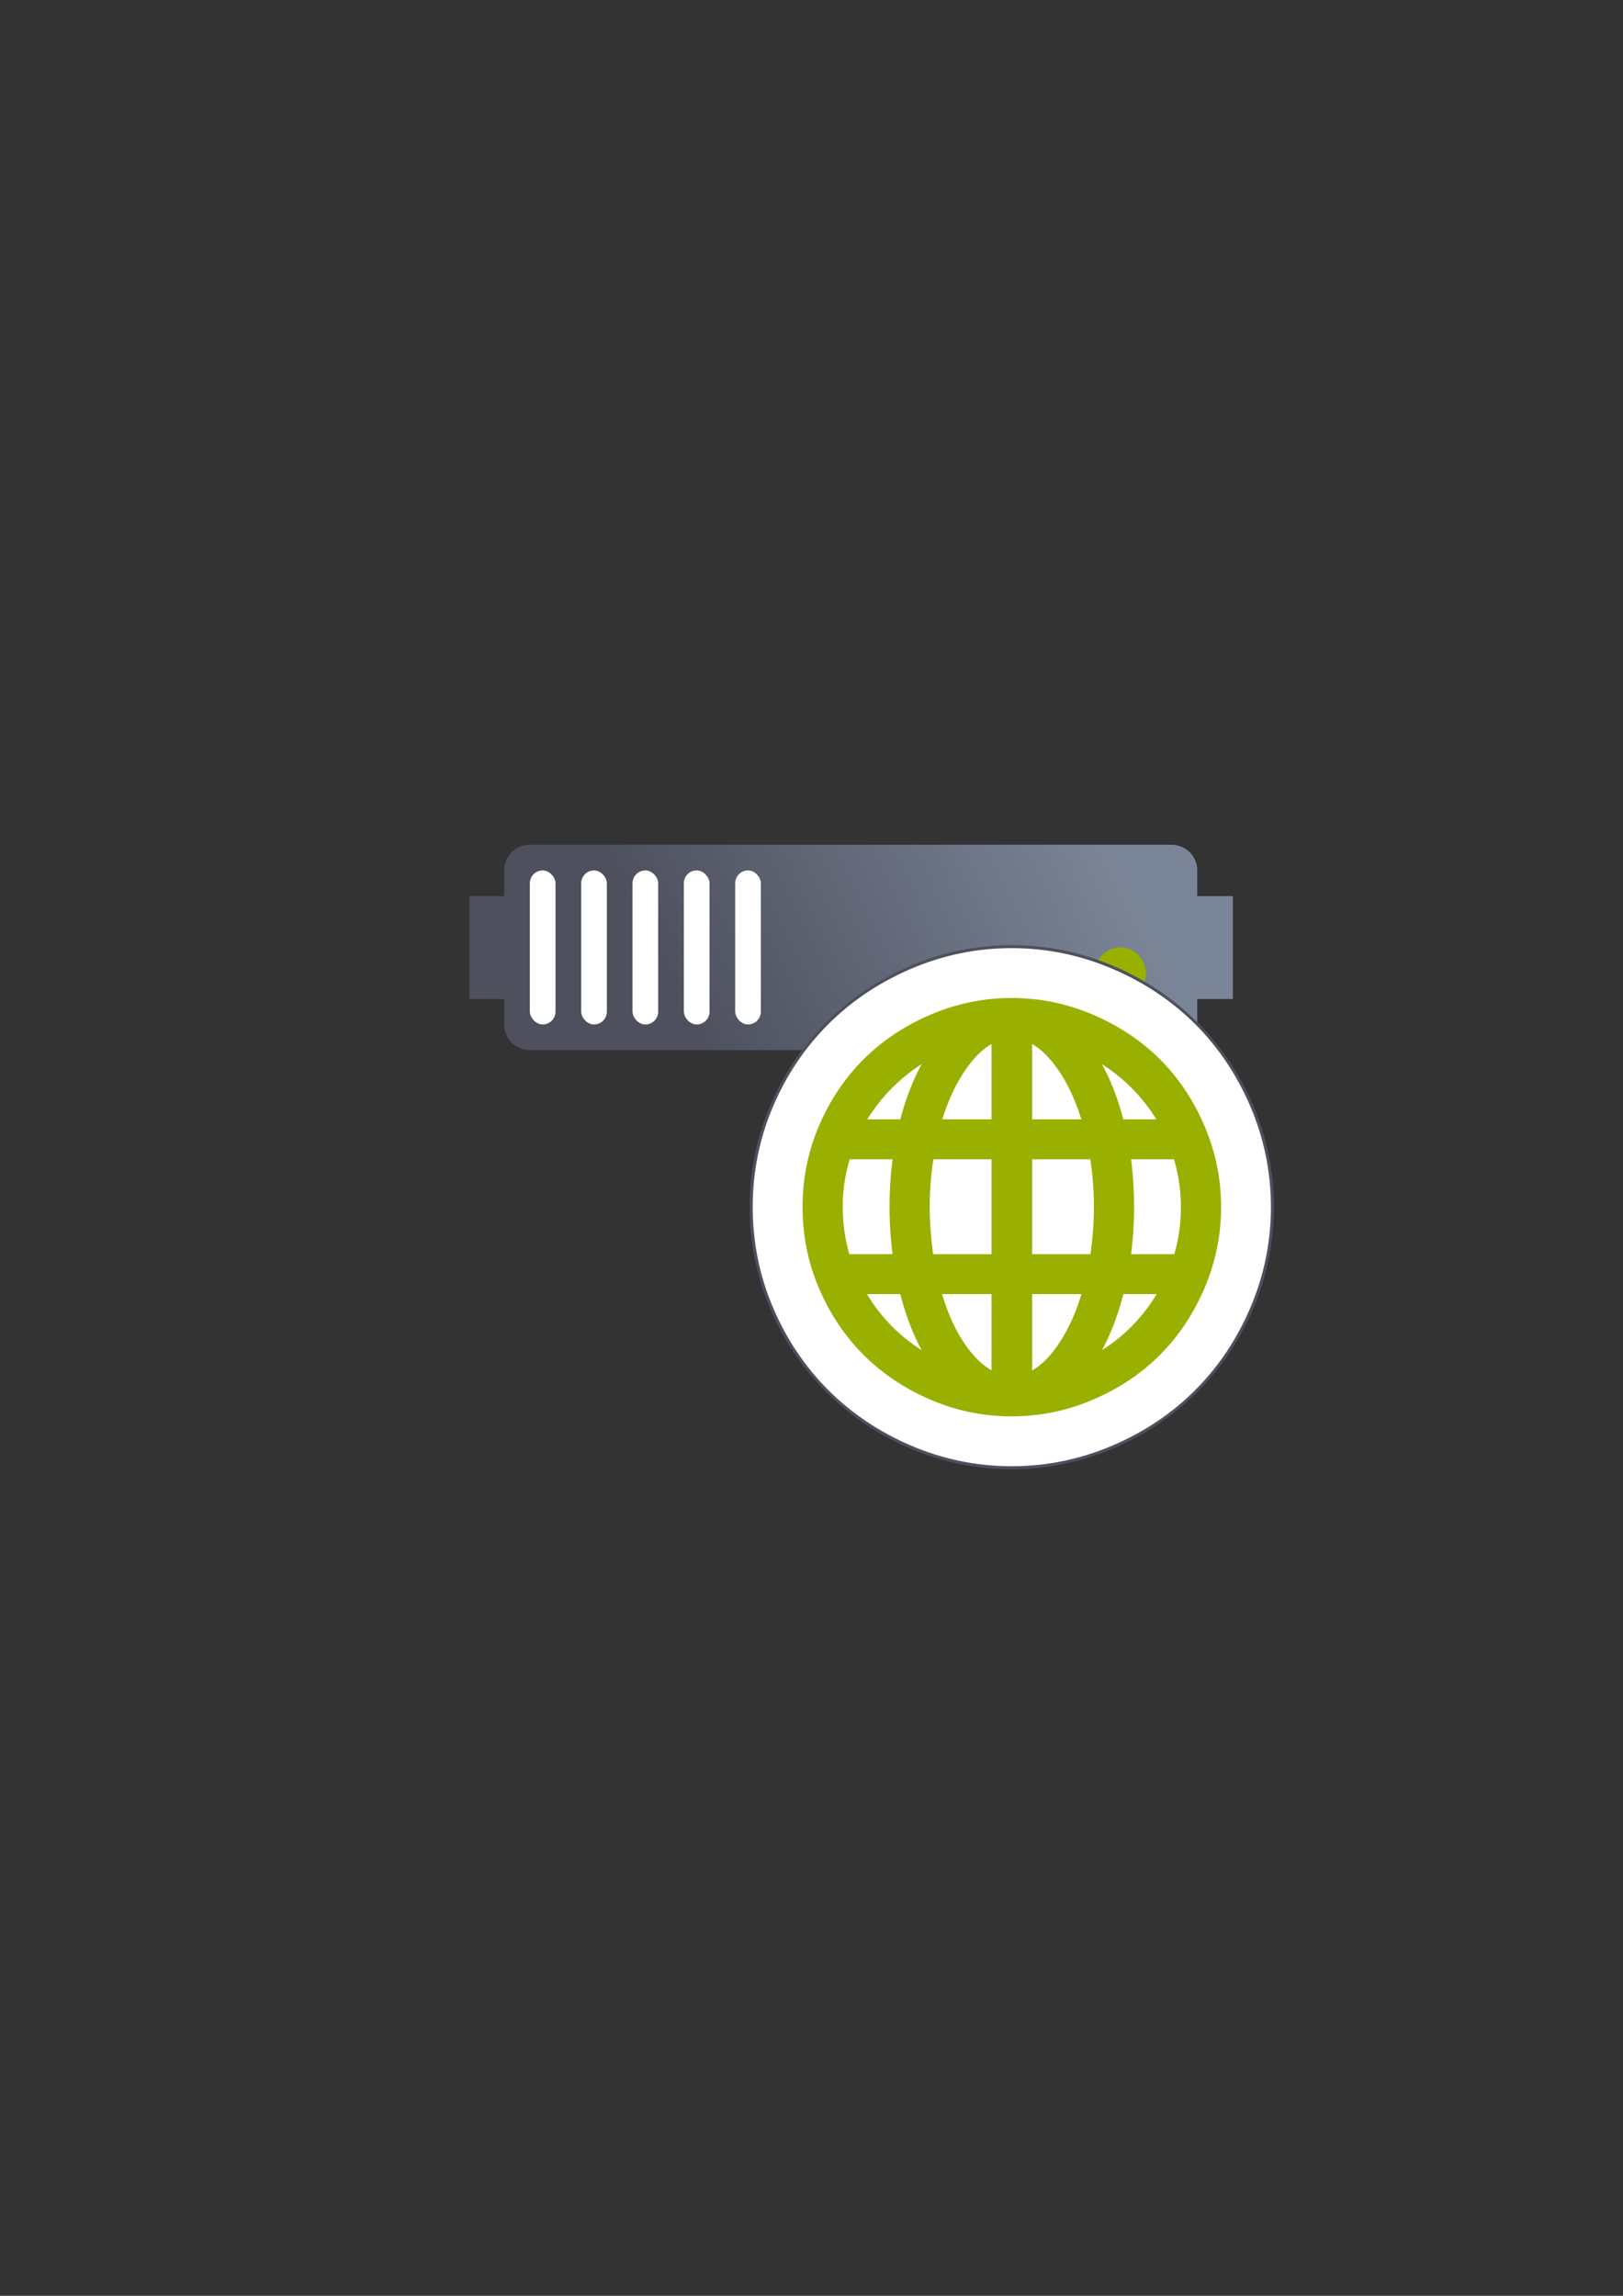 <?xml version="1.0" encoding="UTF-8" standalone="no"?>
<!-- Created with Inkscape (http://www.inkscape.org/) -->
<svg xmlns:dc="http://purl.org/dc/elements/1.1/" xmlns:cc="http://creativecommons.org/ns#" xmlns:rdf="http://www.w3.org/1999/02/22-rdf-syntax-ns#" xmlns:svg="http://www.w3.org/2000/svg" xmlns="http://www.w3.org/2000/svg" xmlns:xlink="http://www.w3.org/1999/xlink" xmlns:sodipodi="http://sodipodi.sourceforge.net/DTD/sodipodi-0.dtd" xmlns:inkscape="http://www.inkscape.org/namespaces/inkscape" width="210mm" height="297mm" viewBox="0 0 744.094 1052.362" id="svg2" version="1.1" inkscape:version="0.91 r13725" inkscape:export-xdpi="4" inkscape:export-ydpi="4">
  <rect x="0" y="0" width="744.094" height="1052.362" fill="#333333" stroke="none"/>
  <defs id="defs4">
    <linearGradient inkscape:collect="always" id="linearGradient4199">
      <stop style="stop-color:#4e505d;stop-opacity:1;" offset="0" id="stop4201"/>
      <stop style="stop-color:#7a8597;stop-opacity:1" offset="1" id="stop4203"/>
    </linearGradient>
    <linearGradient id="linearGradient2224">
      <stop id="stop2226" offset="0" style="stop-color:#7c7c7c;stop-opacity:1;"/>
      <stop id="stop2228" offset="1" style="stop-color:#b8b8b8;stop-opacity:1;"/>
    </linearGradient>
    <linearGradient id="linearGradient15218">
      <stop id="stop15220" offset="0" style="stop-color:#eeeeef;stop-opacity:1;"/>
      <stop id="stop2736" offset="0.599" style="stop-color:#d3d7cf;stop-opacity:1;"/>
      <stop id="stop2738" offset="0.828" style="stop-color:#ffffff;stop-opacity:1;"/>
      <stop id="stop15222" offset="1" style="stop-color:#d3d7cf;stop-opacity:1;"/>
    </linearGradient>
    <pattern y="0" x="0" height="6" width="6" patternUnits="userSpaceOnUse" id="EMFhbasepattern"/>
    <pattern y="0" x="0" height="6" width="6" patternUnits="userSpaceOnUse" id="EMFhbasepattern-5"/>
    <linearGradient inkscape:collect="always" xlink:href="#linearGradient4199" id="linearGradient4205" x1="321" y1="571.362" x2="509" y2="480.362" gradientUnits="userSpaceOnUse" gradientTransform="translate(0,-30)"/>
  </defs>
  <sodipodi:namedview id="base" pagecolor="#ffffff" bordercolor="#666666" borderopacity="1.0" inkscape:pageopacity="0.0" inkscape:pageshadow="2" inkscape:zoom="0.70710678" inkscape:cx="96.548764" inkscape:cy="472.91628" inkscape:document-units="px" inkscape:current-layer="layer1" showgrid="false" showguides="true" inkscape:guide-bbox="true" inkscape:window-width="1366" inkscape:window-height="721" inkscape:window-x="-4" inkscape:window-y="-4" inkscape:window-maximized="1">
    <sodipodi:guide position="560,730" orientation="0,1" id="guide3338"/>
    <sodipodi:guide position="560,330" orientation="0,1" id="guide3340"/>
    <sodipodi:guide position="190,475" orientation="1,0" id="guide3344"/>
    <sodipodi:guide position="593,570" orientation="1,0" id="guide3346"/>
    <inkscape:grid type="xygrid" id="grid3440"/>
    <sodipodi:guide position="-111.016,704.985" orientation="0,1" id="guide4151"/>
    <sodipodi:guide position="54.25,355" orientation="0,1" id="guide4153"/>
    <sodipodi:guide position="215,442" orientation="1,0" id="guide4155"/>
    <sodipodi:guide position="564.978,467.398" orientation="1,0" id="guide4157"/>
  </sodipodi:namedview>
  <g inkscape:label="Ebene 1" inkscape:groupmode="layer" id="layer1">
    <rect style="opacity:1;fill:none;fill-opacity:1;stroke:none;stroke-width:23;stroke-linecap:butt;stroke-linejoin:round;stroke-miterlimit:4;stroke-dasharray:none;stroke-opacity:1" id="rect4160" width="400" height="400" x="190" y="322.362"/>
    <g id="g4220" transform="translate(0,-60)">
      <path id="rect4153" d="m 242.919,447.215 c -6.52,0 -11.768,5.249 -11.768,11.768 l 0,11.768 -15.91,0 0,47.193 15.91,0 0,11.649 c 0,6.52 5.249,11.768 11.768,11.768 l 294.206,0 c 6.52,0 11.768,-5.249 11.768,-11.768 l 0,-11.649 16.347,0 0,-47.193 -16.347,0 0,-11.768 c 0,-6.52 -5.249,-11.768 -11.768,-11.768 l -294.206,0 z" style="color:#252525;clip-rule:nonzero;display:inline;overflow:visible;visibility:visible;opacity:1;isolation:auto;mix-blend-mode:normal;color-interpolation:sRGB;color-interpolation-filters:linearRGB;solid-color:#252525;solid-opacity:1;fill:url(#linearGradient4205);fill-opacity:1;fill-rule:nonzero;stroke:none;stroke-width:30;stroke-linecap:butt;stroke-linejoin:round;stroke-miterlimit:4;stroke-dasharray:none;stroke-dashoffset:60.96;stroke-opacity:1;color-rendering:auto;image-rendering:auto;shape-rendering:auto;text-rendering:auto;enable-background:accumulate" inkscape:connector-curvature="0"/>
      <circle r="11.768" cy="506.059" cx="513.589" id="path4159" style="color:#252525;clip-rule:nonzero;display:inline;overflow:visible;visibility:visible;opacity:1;isolation:auto;mix-blend-mode:normal;color-interpolation:sRGB;color-interpolation-filters:linearRGB;solid-color:#252525;solid-opacity:1;fill:#99b000;fill-opacity:1;fill-rule:nonzero;stroke:none;stroke-width:30;stroke-linecap:butt;stroke-linejoin:round;stroke-miterlimit:4;stroke-dasharray:none;stroke-dashoffset:60.96;stroke-opacity:1;color-rendering:auto;image-rendering:auto;shape-rendering:auto;text-rendering:auto;enable-background:accumulate"/>
      <circle r="11.768" cy="506.059" cx="478.284" id="path4163" style="color:#252525;clip-rule:nonzero;display:inline;overflow:visible;visibility:visible;opacity:1;isolation:auto;mix-blend-mode:normal;color-interpolation:sRGB;color-interpolation-filters:linearRGB;solid-color:#252525;solid-opacity:1;fill:#ffffff;fill-opacity:1;fill-rule:nonzero;stroke:none;stroke-width:30;stroke-linecap:butt;stroke-linejoin:round;stroke-miterlimit:4;stroke-dasharray:none;stroke-dashoffset:60.96;stroke-opacity:1;color-rendering:auto;image-rendering:auto;shape-rendering:auto;text-rendering:auto;enable-background:accumulate"/>
      <rect ry="5.884" y="458.986" x="242.919" height="70.61" width="11.768" id="rect4165" style="color:#252525;clip-rule:nonzero;display:inline;overflow:visible;visibility:visible;opacity:1;isolation:auto;mix-blend-mode:normal;color-interpolation:sRGB;color-interpolation-filters:linearRGB;solid-color:#252525;solid-opacity:1;fill:#ffffff;fill-opacity:1;fill-rule:nonzero;stroke:none;stroke-width:30;stroke-linecap:butt;stroke-linejoin:round;stroke-miterlimit:4;stroke-dasharray:none;stroke-dashoffset:60.96;stroke-opacity:1;color-rendering:auto;image-rendering:auto;shape-rendering:auto;text-rendering:auto;enable-background:accumulate"/>
      <rect ry="5.884" y="458.986" x="266.455" height="70.61" width="11.768" id="rect4167" style="color:#252525;clip-rule:nonzero;display:inline;overflow:visible;visibility:visible;opacity:1;isolation:auto;mix-blend-mode:normal;color-interpolation:sRGB;color-interpolation-filters:linearRGB;solid-color:#252525;solid-opacity:1;fill:#ffffff;fill-opacity:1;fill-rule:nonzero;stroke:none;stroke-width:30;stroke-linecap:butt;stroke-linejoin:round;stroke-miterlimit:4;stroke-dasharray:none;stroke-dashoffset:60.96;stroke-opacity:1;color-rendering:auto;image-rendering:auto;shape-rendering:auto;text-rendering:auto;enable-background:accumulate"/>
      <rect ry="5.884" y="458.986" x="289.992" height="70.61" width="11.768" id="rect4169" style="color:#252525;clip-rule:nonzero;display:inline;overflow:visible;visibility:visible;opacity:1;isolation:auto;mix-blend-mode:normal;color-interpolation:sRGB;color-interpolation-filters:linearRGB;solid-color:#252525;solid-opacity:1;fill:#ffffff;fill-opacity:1;fill-rule:nonzero;stroke:none;stroke-width:30;stroke-linecap:butt;stroke-linejoin:round;stroke-miterlimit:4;stroke-dasharray:none;stroke-dashoffset:60.96;stroke-opacity:1;color-rendering:auto;image-rendering:auto;shape-rendering:auto;text-rendering:auto;enable-background:accumulate"/>
      <rect ry="5.884" y="458.986" x="313.528" height="70.61" width="11.768" id="rect4173" style="color:#252525;clip-rule:nonzero;display:inline;overflow:visible;visibility:visible;opacity:1;isolation:auto;mix-blend-mode:normal;color-interpolation:sRGB;color-interpolation-filters:linearRGB;solid-color:#252525;solid-opacity:1;fill:#ffffff;fill-opacity:1;fill-rule:nonzero;stroke:none;stroke-width:30;stroke-linecap:butt;stroke-linejoin:round;stroke-miterlimit:4;stroke-dasharray:none;stroke-dashoffset:60.96;stroke-opacity:1;color-rendering:auto;image-rendering:auto;shape-rendering:auto;text-rendering:auto;enable-background:accumulate"/>
      <rect ry="5.884" y="458.986" x="337.065" height="70.61" width="11.768" id="rect4175" style="color:#252525;clip-rule:nonzero;display:inline;overflow:visible;visibility:visible;opacity:1;isolation:auto;mix-blend-mode:normal;color-interpolation:sRGB;color-interpolation-filters:linearRGB;solid-color:#252525;solid-opacity:1;fill:#ffffff;fill-opacity:1;fill-rule:nonzero;stroke:none;stroke-width:30;stroke-linecap:butt;stroke-linejoin:round;stroke-miterlimit:4;stroke-dasharray:none;stroke-dashoffset:60.96;stroke-opacity:1;color-rendering:auto;image-rendering:auto;shape-rendering:auto;text-rendering:auto;enable-background:accumulate"/>
    </g>
    <g id="g4193" transform="matrix(0.914,0,0,0.914,50.224,42.74)">
      <path inkscape:connector-curvature="0" id="path4189" d="m 452.531,438.742 c -16.198,0 -31.913,3.262 -46.686,9.6 -28.902,12.397 -51.267,34.447 -63.738,63.518 -6.362,14.827 -9.488,30.574 -9.488,46.684 0,16.11 3.112,31.936 9.488,46.799 12.463,29.052 34.795,51.212 63.738,63.629 14.776,6.339 30.49,9.596 46.686,9.596 16.225,0 31.909,-3.298 46.646,-9.58 a 15.002,15.002 0 0 0 0.002,-0.002 c 29.187,-12.448 51.358,-34.7 63.773,-63.643 6.352,-14.809 9.6,-30.6 9.6,-46.799 0,-16.198 -3.263,-31.909 -9.6,-46.682 l 0,-0.002 c -12.424,-28.964 -34.63,-51.104 -63.773,-63.533 -14.739,-6.286 -30.424,-9.584 -46.648,-9.584 z m -25.756,110.904 0.627,0 0,17.576 -0.641,0 c -0.202,-3.008 -0.363,-5.96 -0.363,-8.68 0,-2.947 0.17,-5.918 0.377,-8.896 z m 50.992,0 0.629,0 c 0.207,2.978 0.377,5.95 0.377,8.896 0,2.72 -0.163,5.671 -0.365,8.68 l -0.641,0 0,-17.576 z" style="color:#252525;font-style:normal;font-variant:normal;font-weight:normal;font-stretch:normal;font-size:medium;line-height:normal;font-family:sans-serif;text-indent:0;text-align:start;text-decoration:none;text-decoration-line:none;text-decoration-style:solid;text-decoration-color:#252525;letter-spacing:normal;word-spacing:normal;text-transform:none;direction:ltr;block-progression:tb;writing-mode:lr-tb;baseline-shift:baseline;text-anchor:start;white-space:normal;clip-rule:nonzero;display:inline;overflow:visible;visibility:visible;opacity:1;isolation:auto;mix-blend-mode:normal;color-interpolation:sRGB;color-interpolation-filters:linearRGB;solid-color:#252525;solid-opacity:1;fill:#ffffff;fill-opacity:1;fill-rule:nonzero;stroke:#4e505d;stroke-width:23;stroke-linecap:butt;stroke-linejoin:round;stroke-miterlimit:4;stroke-dasharray:none;stroke-dashoffset:0;stroke-opacity:1;color-rendering:auto;image-rendering:auto;shape-rendering:auto;text-rendering:auto;enable-background:accumulate"/>
      <path inkscape:connector-curvature="0" id="path4185" d="m 452.531,453.742 c -14.215,0 -27.798,2.819 -40.771,8.385 -25.673,11.012 -44.825,29.906 -55.867,55.646 -5.558,12.953 -8.273,26.572 -8.273,40.77 0,14.2 2.713,27.922 8.273,40.885 11.041,25.737 30.185,44.74 55.867,55.758 12.973,5.566 26.556,8.381 40.771,8.381 14.223,0 27.787,-2.847 40.764,-8.379 25.897,-11.045 44.858,-30.08 55.873,-55.76 5.569,-12.983 8.385,-26.667 8.385,-40.885 0,-14.215 -2.819,-27.795 -8.385,-40.77 -11.017,-25.686 -29.986,-44.61 -55.873,-55.65 -12.977,-5.535 -26.541,-8.381 -40.764,-8.381 z m 0,7.883 c 13.177,0 25.616,2.606 37.672,7.748 24.199,10.321 41.435,27.522 51.723,51.508 5.162,12.035 7.746,24.483 7.746,37.662 0,13.182 -2.587,25.75 -7.746,37.777 -10.289,23.987 -27.533,41.302 -51.723,51.619 l 0,-0.002 c -12.057,5.14 -24.495,7.748 -37.672,7.748 -13.18,0 -25.632,-2.582 -37.664,-7.744 -23.989,-10.292 -41.43,-27.606 -51.732,-51.621 C 358.001,584.353 355.5,571.743 355.5,558.543 c 0,-13.197 2.498,-25.69 7.635,-37.662 10.3,-24.011 27.735,-41.217 51.732,-51.51 12.033,-5.162 24.485,-7.746 37.664,-7.746 z m -2.246,4.135 -4.992,1.383 c -8.334,2.309 -15.515,8.376 -21.936,17.426 -6.388,9 -11.215,20.021 -14.73,32.951 l -1.352,4.977 39.068,0 3.941,0 0,-56.736 z m 4.602,0 0,5.18 0,51.557 43.01,0 -1.352,-4.977 c -3.515,-12.929 -8.34,-23.95 -14.73,-32.951 -6.421,-9.05 -13.601,-15.117 -21.936,-17.426 l -4.992,-1.383 z m -23.496,1.311 -13.947,5.752 c -20.443,8.43 -37.473,24.201 -47.625,43.93 l -2.957,5.742 35.969,0 0.727,-3.02 c 3.985,-16.583 10.18,-30.058 18.482,-40.566 l 9.352,-11.838 z m 42.391,0.002 9.352,11.836 c 8.303,10.509 14.499,23.984 18.482,40.566 l 0.725,3.021 35.971,0 -2.957,-5.744 C 525.201,497.023 508.172,481.252 487.727,472.822 l -13.945,-5.75 z m -31.377,9.814 0,37.727 -24.633,0 c 3.147,-10.015 7.109,-18.573 12.014,-25.484 4.17,-5.877 8.352,-9.833 12.619,-12.242 z m 20.363,0 c 4.267,2.409 8.449,6.365 12.619,12.242 l 0.002,0.002 c 4.906,6.91 8.865,15.467 12.012,25.482 l -24.633,0 0,-37.727 z m -55.154,9.898 c -4.517,8.214 -8.14,17.483 -10.854,27.828 l -16.646,0 c 6.933,-11.236 16.4,-20.811 27.5,-27.828 z m 89.943,0.002 c 11.101,7.017 20.569,16.59 27.502,27.826 l -16.646,0 c -2.712,-10.344 -6.338,-19.613 -10.855,-27.826 z m -132.045,39.979 -0.898,2.693 c -3.113,9.337 -4.732,19.051 -4.732,29.084 0,9.793 1.498,19.484 4.496,28.824 l 0.879,2.736 36.627,0 -0.693,-4.535 c -1.405,-9.19 -2.055,-18.159 -2.055,-27.025 0,-8.977 0.65,-18.057 2.055,-27.242 l 0.693,-4.535 -36.371,0 z m 41.078,0 -0.58,3.246 c -1.702,9.518 -2.494,19.034 -2.494,28.531 0,8.852 0.793,18.21 2.252,28.189 l 0.494,3.371 36.141,0 3.941,0 0,-7.881 3.941,3.939 0,-59.396 -43.695,0 z m 48.297,0 0,3.939 0,59.398 44.023,0 0.492,-3.371 c 1.459,-9.979 2.252,-19.337 2.252,-28.189 0,-9.498 -0.79,-19.013 -2.492,-28.531 l -0.582,-3.246 -43.693,0 z m 48.4,0 0.695,4.537 c 1.406,9.185 2.053,18.262 2.053,27.24 0,8.867 -0.646,17.834 -2.053,27.023 l -0.695,4.537 36.629,0 0.879,-2.736 c 2.999,-9.34 4.496,-19.031 4.496,-28.824 0,-10.034 -1.62,-19.748 -4.732,-29.084 l -0.898,-2.693 -36.373,0 z m -131.98,7.881 21.578,0 c -1.026,8.042 -1.631,16.022 -1.631,23.896 0,7.778 0.605,15.674 1.629,23.68 l -21.764,0 c -2.197,-7.71 -3.357,-15.639 -3.357,-23.68 0,-8.232 1.246,-16.173 3.545,-23.896 z m 42.033,0 29.062,0 0,47.576 -29.225,0 c -1.104,-8.373 -1.779,-16.307 -1.779,-23.68 0,-7.976 0.699,-15.938 1.941,-23.896 z m 49.428,0 29.064,0 c 1.242,7.959 1.941,15.921 1.941,23.896 0,7.373 -0.677,15.306 -1.781,23.68 l -29.225,0 0,-47.576 z m 49.52,0 21.578,0 c 2.299,7.723 3.545,15.664 3.545,23.896 -2.8e-4,8.041 -1.162,15.97 -3.359,23.68 l -21.762,0 c 1.025,-8.006 1.629,-15.903 1.629,-23.68 0,-7.874 -0.604,-15.854 -1.631,-23.896 z m -145.291,59.727 2.789,5.68 c 9.825,19.997 26.897,35.785 47.646,44.432 l 4.596,-6.096 c -8.272,-10.368 -14.478,-24.061 -18.467,-40.979 l -0.717,-3.037 -35.848,0 z m 40.377,0 1.236,4.904 c 3.295,13.071 8.102,24.242 14.52,33.346 6.427,9.115 13.849,15.116 22.109,17.529 l 5.047,1.473 0,-5.256 0,-51.996 -42.912,0 z m 47.514,0 0,57.154 4.977,-1.355 c 8.443,-2.301 15.725,-8.412 22.086,-17.572 6.331,-9.117 11.198,-20.226 14.605,-33.291 l 1.287,-4.936 -42.955,0 z m 47.439,0 -0.715,3.037 c -3.986,16.917 -10.194,30.61 -18.467,40.979 l 4.596,6.096 c 20.748,-8.647 37.822,-24.434 47.646,-44.432 l 2.791,-5.68 -35.852,0 z m -122.34,7.883 16.758,0 c 2.71,10.542 6.334,19.96 10.857,28.242 -11.32,-7.139 -20.823,-16.817 -27.615,-28.242 z m 37.697,0 24.719,0 0,38.131 c -4.378,-2.457 -8.693,-6.434 -12.832,-12.305 -4.941,-7.009 -8.883,-15.691 -11.887,-25.826 z m 45.084,0 24.68,0 c -3.084,10.122 -7.067,18.786 -11.973,25.85 -4.137,5.958 -8.357,9.956 -12.707,12.367 l 0,-38.217 z m 45.66,0 16.758,0 c -6.793,11.425 -16.294,21.103 -27.613,28.242 4.524,-8.282 8.146,-17.7 10.855,-28.242 z" style="color:#252525;font-style:normal;font-variant:normal;font-weight:normal;font-stretch:normal;font-size:medium;line-height:normal;font-family:sans-serif;text-indent:0;text-align:start;text-decoration:none;text-decoration-line:none;text-decoration-style:solid;text-decoration-color:#252525;letter-spacing:normal;word-spacing:normal;text-transform:none;direction:ltr;block-progression:tb;writing-mode:lr-tb;baseline-shift:baseline;text-anchor:start;white-space:normal;clip-rule:nonzero;display:inline;overflow:visible;visibility:visible;opacity:1;isolation:auto;mix-blend-mode:normal;color-interpolation:sRGB;color-interpolation-filters:linearRGB;solid-color:#252525;solid-opacity:1;fill:#99b000;fill-opacity:1;fill-rule:nonzero;stroke:#ffffff;stroke-width:50;stroke-linecap:butt;stroke-linejoin:round;stroke-miterlimit:4;stroke-dasharray:none;stroke-dashoffset:0;stroke-opacity:1;color-rendering:auto;image-rendering:auto;shape-rendering:auto;text-rendering:auto;enable-background:accumulate"/>
      <path style="fill:#99b000;fill-opacity:1;stroke:#99b000;stroke-width:7.881;stroke-miterlimit:4;stroke-dasharray:none" d="m 545.547,519.327 c -10.653,-24.836 -28.755,-42.898 -53.798,-53.579 -12.517,-5.338 -25.519,-8.065 -39.219,-8.065 -13.697,0 -26.714,2.701 -39.217,8.065 -24.835,10.652 -43.129,28.703 -53.8,53.579 -5.347,12.463 -7.954,25.519 -7.954,39.216 0,13.7 2.607,26.865 7.954,39.33 10.671,24.876 28.965,43.035 53.8,53.69 12.503,5.364 25.519,8.062 39.217,8.062 13.7,0 26.702,-2.727 39.219,-8.062 25.043,-10.681 43.146,-28.856 53.798,-53.69 5.364,-12.505 8.065,-25.63 8.065,-39.33 0,-13.697 -2.701,-26.712 -8.065,-39.216 z M 418.946,476.465 c -8.727,11.046 -15.133,25.076 -19.222,42.089 l -26.403,0 c 9.721,-18.892 26.073,-34.027 45.624,-42.089 z m -55.125,82.079 c 0,-9.611 1.546,-18.889 4.53,-27.838 l 28.943,0 c -1.435,9.389 -2.1,18.67 -2.1,27.838 0,9.059 0.665,18.23 2.1,27.619 l -29.165,0 c -2.873,-8.949 -4.308,-18.227 -4.308,-27.619 z m 9.5,39.771 26.403,0 c 4.089,17.343 10.495,31.595 19.222,42.532 -19.884,-8.286 -36.236,-23.421 -45.625,-42.532 z m 73.022,48.055 c -7.181,-2.098 -13.919,-7.4 -19.995,-16.017 -6.076,-8.619 -10.716,-19.333 -13.919,-32.038 l 33.914,0 0,48.055 z m 0,-60.206 -36.676,0 c -1.437,-9.833 -2.211,-19.003 -2.211,-27.619 0,-9.279 0.773,-18.559 2.432,-27.838 l 36.454,0 0,55.457 3.3e-4,0 z m 0,-67.609 -33.914,0 c 3.424,-12.595 8.091,-23.181 14.141,-31.706 6.102,-8.6 12.592,-13.919 19.773,-15.908 l 0,47.614 z m 85.506,0 -26.403,0 c -4.087,-17.014 -10.495,-31.043 -19.222,-42.089 19.554,8.062 35.903,23.197 45.625,42.089 z m -73.022,-47.614 c 7.181,1.989 13.672,7.309 19.773,15.908 6.052,8.525 10.716,19.111 14.14,31.706 l -33.914,0 0,-47.614 z m 0,59.765 36.454,0 c 1.659,9.279 2.432,18.559 2.432,27.838 0,8.617 -0.773,17.787 -2.211,27.619 l -36.676,0 0,-55.457 z m 0,115.663 0,-48.055 33.914,0 c -3.313,12.705 -8.015,23.377 -14.03,32.038 -6.029,8.682 -12.592,14.03 -19.884,16.017 z m 27.398,-5.522 c 8.727,-10.938 15.135,-25.189 19.222,-42.532 l 26.403,0 c -9.39,19.111 -25.741,34.246 -45.625,42.532 z m 50.817,-54.684 -29.165,0 c 1.437,-9.39 2.1,-18.56 2.1,-27.619 0,-9.168 -0.662,-18.449 -2.1,-27.838 l 28.943,0 c 2.984,8.948 4.53,18.227 4.53,27.838 -3.2e-4,9.392 -1.435,18.67 -4.308,27.619 z" id="path5" inkscape:connector-curvature="0"/>
    </g>
  </g>
</svg>
